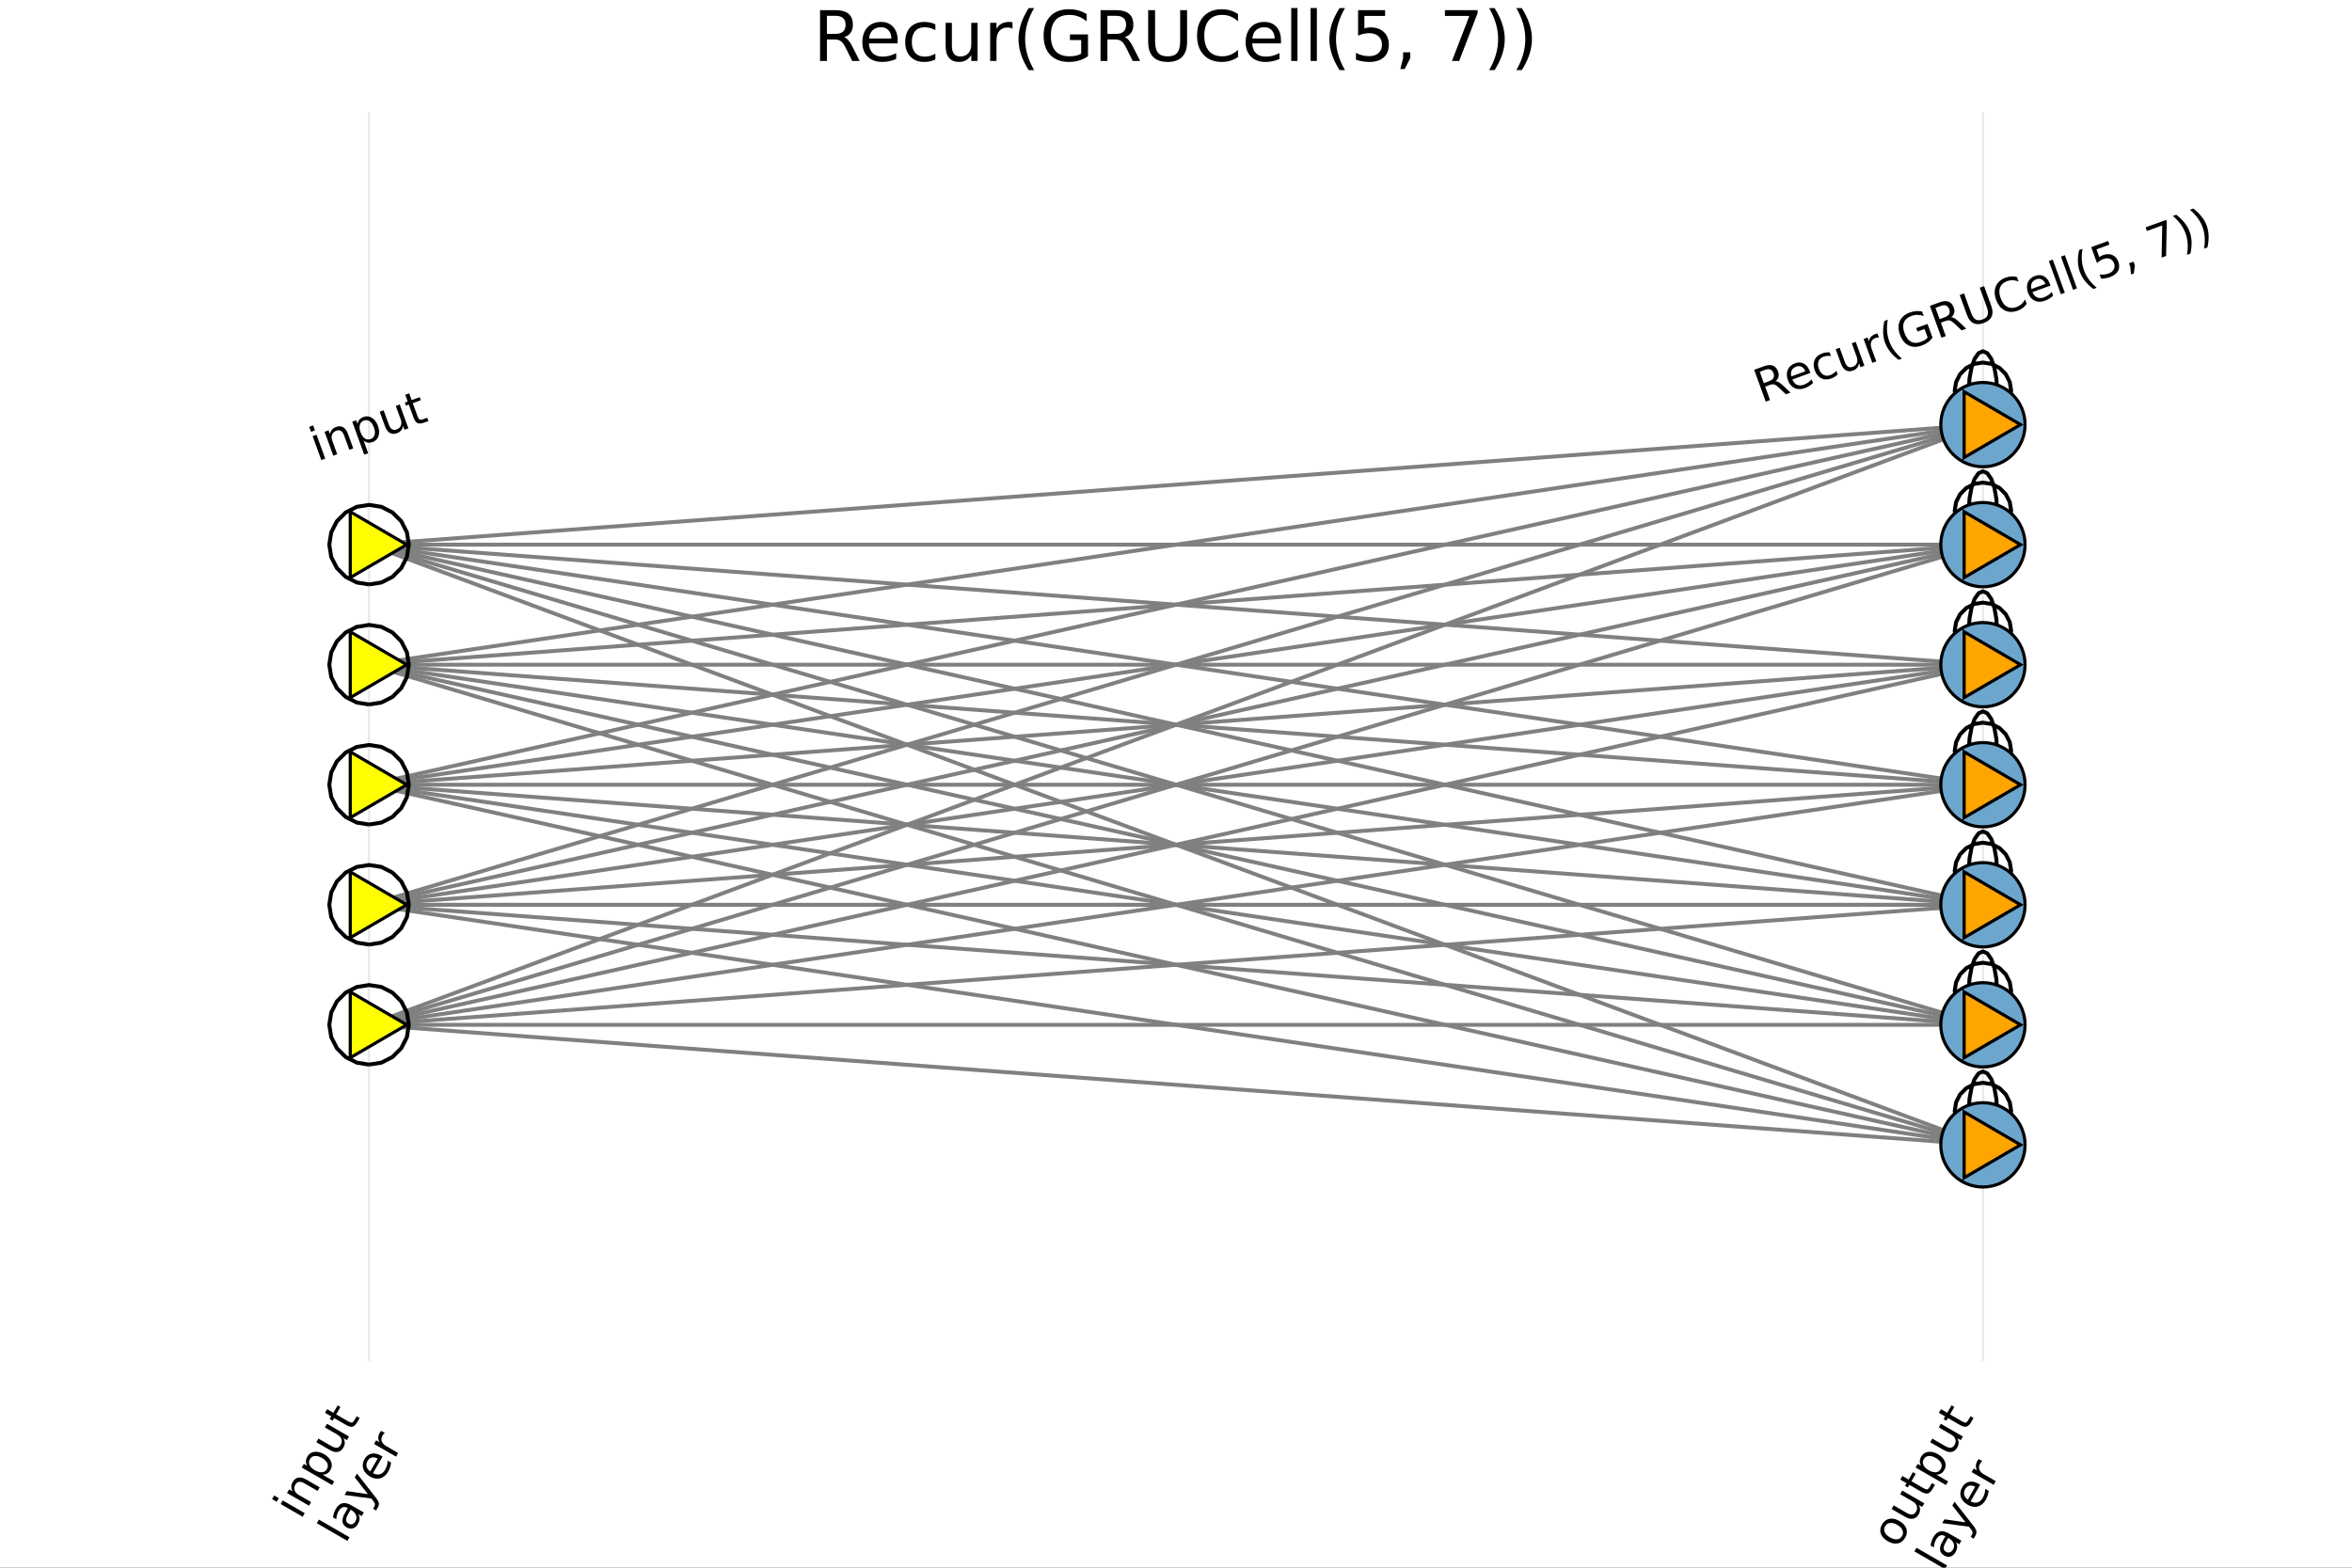 <?xml version="1.0" encoding="utf-8"?>
<svg xmlns="http://www.w3.org/2000/svg" xmlns:xlink="http://www.w3.org/1999/xlink" width="600" height="400" viewBox="0 0 2400 1600">
<rect x="0" y="0" width="2400" height="1600" fill="#333333" stroke="none"/>
<defs>
  <clipPath id="clip910">
    <rect x="0" y="0" width="2400" height="1600"/>
  </clipPath>
</defs>
<path clip-path="url(#clip910)" d="
M0 1600 L2400 1600 L2400 0 L0 0  Z
  " fill="#ffffff" fill-rule="evenodd" fill-opacity="1"/>
<defs>
  <clipPath id="clip911">
    <rect x="480" y="0" width="1681" height="1600"/>
  </clipPath>
</defs>
<path clip-path="url(#clip910)" d="
M47.244 1388.98 L2352.76 1388.98 L2352.76 114.832 L47.244 114.832  Z
  " fill="#ffffff" fill-rule="evenodd" fill-opacity="1"/>
<defs>
  <clipPath id="clip912">
    <rect x="47" y="114" width="2307" height="1275"/>
  </clipPath>
</defs>
<polyline clip-path="url(#clip912)" style="stroke:#000000; stroke-linecap:butt; stroke-linejoin:round; stroke-width:2; stroke-opacity:0.1; fill:none" points="
  376.603,1388.98 376.603,114.832 
  "/>
<polyline clip-path="url(#clip912)" style="stroke:#000000; stroke-linecap:butt; stroke-linejoin:round; stroke-width:2; stroke-opacity:0.1; fill:none" points="
  2023.4,1388.98 2023.4,114.832 
  "/>
<path clip-path="url(#clip910)" d="M286.381 1535.06 L288.511 1531.37 L310.963 1544.34 L308.834 1548.02 L286.381 1535.06 M277.641 1530.02 L279.77 1526.33 L284.441 1529.02 L282.312 1532.71 L277.641 1530.02 Z" fill="#000000" fill-rule="evenodd" fill-opacity="1" /><path clip-path="url(#clip910)" d="M312.643 1510.13 L326.195 1517.95 L324.065 1521.64 L310.634 1513.89 Q307.446 1512.05 305.145 1512.38 Q302.844 1512.7 301.409 1515.19 Q299.684 1518.18 300.593 1521 Q301.502 1523.82 304.79 1525.72 L317.479 1533.05 L315.338 1536.76 L292.886 1523.8 L295.027 1520.09 L298.515 1522.1 Q297.254 1519.61 297.282 1517.25 Q297.321 1514.86 298.676 1512.52 Q300.909 1508.65 304.461 1508.05 Q307.992 1507.44 312.643 1510.13 Z" fill="#000000" fill-rule="evenodd" fill-opacity="1" /><path clip-path="url(#clip910)" d="M329.135 1505.08 L341.042 1511.96 L338.901 1515.67 L307.909 1497.77 L310.05 1494.07 L313.458 1496.03 Q312.125 1493.71 312.181 1491.39 Q312.229 1489.04 313.652 1486.58 Q316.013 1482.49 320.731 1481.82 Q325.46 1481.13 330.752 1484.18 Q336.045 1487.24 337.811 1491.68 Q339.588 1496.1 337.227 1500.19 Q335.804 1502.65 333.811 1503.88 Q331.811 1505.08 329.135 1505.08 M328.542 1488.01 Q324.472 1485.66 321.195 1486.01 Q317.909 1486.33 316.219 1489.26 Q314.529 1492.19 315.882 1495.21 Q317.227 1498.21 321.296 1500.56 Q325.366 1502.91 328.652 1502.59 Q331.93 1502.23 333.619 1499.31 Q335.309 1496.38 333.964 1493.39 Q332.611 1490.36 328.542 1488.01 Z" fill="#000000" fill-rule="evenodd" fill-opacity="1" /><path clip-path="url(#clip910)" d="M336.408 1479.8 L322.816 1471.95 L324.946 1468.27 L338.397 1476.03 Q341.585 1477.87 343.906 1477.55 Q346.207 1477.23 347.642 1474.74 Q349.367 1471.75 348.458 1468.93 Q347.56 1466.09 344.273 1464.19 L331.543 1456.84 L333.673 1453.15 L356.125 1466.11 L353.995 1469.8 L350.547 1467.81 Q351.817 1470.33 351.789 1472.7 Q351.753 1475.03 350.399 1477.37 Q348.165 1481.24 344.602 1481.86 Q341.039 1482.47 336.408 1479.8 M327.634 1462.36 L327.634 1462.36 Z" fill="#000000" fill-rule="evenodd" fill-opacity="1" /><path clip-path="url(#clip910)" d="M333.791 1438.22 L340.166 1441.9 L344.552 1434.31 L347.419 1435.96 L343.032 1443.56 L355.221 1450.6 Q357.967 1452.18 359.177 1451.89 Q360.399 1451.58 361.73 1449.28 L363.917 1445.49 L367.005 1447.27 L364.817 1451.06 Q362.352 1455.33 359.831 1456.04 Q357.289 1456.74 353.08 1454.3 L340.891 1447.27 L339.329 1449.97 L336.462 1448.32 L338.024 1445.61 L331.65 1441.93 L333.791 1438.22 Z" fill="#000000" fill-rule="evenodd" fill-opacity="1" /><path clip-path="url(#clip910)" d="M323.288 1554.63 L325.418 1550.94 L356.61 1568.95 L354.481 1572.64 L323.288 1554.63 Z" fill="#000000" fill-rule="evenodd" fill-opacity="1" /><path clip-path="url(#clip910)" d="M355.671 1544.51 Q353.09 1548.99 353.117 1551.3 Q353.144 1553.61 355.61 1555.04 Q357.575 1556.17 359.478 1555.56 Q361.373 1554.92 362.658 1552.69 Q364.428 1549.62 363.328 1546.53 Q362.22 1543.4 358.611 1541.32 L357.789 1540.85 L355.671 1544.51 M358.395 1536.28 L371.205 1543.67 L369.076 1547.36 L365.668 1545.39 Q366.983 1547.84 366.878 1550.29 Q366.752 1552.73 365.178 1555.46 Q363.187 1558.9 360.082 1559.84 Q356.968 1560.74 353.721 1558.86 Q349.932 1556.68 349.466 1553.04 Q349.011 1549.38 351.916 1544.35 L354.902 1539.18 L354.542 1538.97 Q351.996 1537.5 349.64 1538.39 Q347.276 1539.24 345.529 1542.27 Q344.418 1544.19 343.825 1546.28 Q343.233 1548.37 343.183 1550.59 L339.775 1548.62 Q340.162 1546.15 340.881 1544.02 Q341.58 1541.89 342.621 1540.08 Q345.434 1535.21 349.349 1534.26 Q353.263 1533.31 358.395 1536.28 Z" fill="#000000" fill-rule="evenodd" fill-opacity="1" /><path clip-path="url(#clip910)" d="M383.07 1527.94 Q386.177 1531.82 386.543 1534.01 Q386.909 1536.2 385.474 1538.68 L383.773 1541.63 L380.686 1539.85 L381.936 1537.68 Q382.815 1536.16 382.58 1534.9 Q382.344 1533.64 380.248 1531.07 L378.946 1529.43 L351.612 1525.76 L353.868 1521.85 L375.48 1524.97 L361.97 1507.82 L364.227 1503.91 L383.07 1527.94 Z" fill="#000000" fill-rule="evenodd" fill-opacity="1" /><path clip-path="url(#clip910)" d="M388.559 1485.56 L390.363 1486.6 L380.572 1503.56 Q384.519 1505.52 387.705 1504.63 Q390.881 1503.71 392.999 1500.05 Q394.226 1497.92 394.851 1495.63 Q395.487 1493.33 395.579 1490.76 L399.067 1492.78 Q398.763 1495.25 398 1497.59 Q397.238 1499.93 395.999 1502.07 Q392.898 1507.44 387.953 1508.79 Q383.02 1510.11 377.688 1507.03 Q372.175 1503.85 370.66 1499.02 Q369.137 1494.15 372.054 1489.1 Q374.67 1484.57 379.113 1483.64 Q383.547 1482.67 388.559 1485.56 M385.347 1488.62 Q382.297 1486.92 379.532 1487.54 Q376.778 1488.14 375.204 1490.87 Q373.422 1493.95 374.09 1496.83 Q374.769 1499.68 377.774 1501.79 L385.347 1488.62 Z" fill="#000000" fill-rule="evenodd" fill-opacity="1" /><path clip-path="url(#clip910)" d="M392.71 1462.54 Q391.99 1462.95 391.402 1463.6 Q390.805 1464.22 390.295 1465.1 Q388.49 1468.23 389.562 1471.09 Q390.626 1473.92 394.435 1476.12 L406.263 1482.95 L404.122 1486.66 L381.669 1473.7 L383.81 1469.99 L387.299 1472 Q385.925 1469.66 386.019 1467.23 Q386.093 1464.79 387.633 1462.12 Q387.852 1461.74 388.179 1461.31 Q388.485 1460.87 388.909 1460.37 L392.71 1462.54 Z" fill="#000000" fill-rule="evenodd" fill-opacity="1" /><path clip-path="url(#clip910)" d="M1923.57 1557.66 Q1921.86 1560.63 1923.19 1563.7 Q1924.5 1566.75 1928.53 1569.08 Q1932.56 1571.41 1935.87 1571.04 Q1939.17 1570.65 1940.89 1567.66 Q1942.6 1564.72 1941.27 1561.65 Q1939.94 1558.58 1935.93 1556.27 Q1931.94 1553.97 1928.62 1554.35 Q1925.28 1554.72 1923.57 1557.66 M1920.45 1555.86 Q1923.22 1551.05 1927.94 1550.11 Q1932.65 1549.17 1938.18 1552.36 Q1943.7 1555.54 1945.26 1560.11 Q1946.8 1564.66 1944.02 1569.47 Q1941.23 1574.3 1936.52 1575.24 Q1931.8 1576.15 1926.29 1572.97 Q1920.75 1569.77 1919.2 1565.24 Q1917.66 1560.69 1920.45 1555.86 Z" fill="#000000" fill-rule="evenodd" fill-opacity="1" /><path clip-path="url(#clip910)" d="M1943.84 1547.98 L1930.25 1540.13 L1932.38 1536.44 L1945.83 1544.21 Q1949.02 1546.05 1951.34 1545.73 Q1953.64 1545.41 1955.07 1542.92 Q1956.8 1539.93 1955.89 1537.11 Q1954.99 1534.27 1951.7 1532.37 L1938.97 1525.02 L1941.1 1521.33 L1963.56 1534.29 L1961.43 1537.98 L1957.98 1535.99 Q1959.25 1538.51 1959.22 1540.88 Q1959.18 1543.21 1957.83 1545.55 Q1955.6 1549.42 1952.03 1550.04 Q1948.47 1550.65 1943.84 1547.98 M1935.06 1530.54 L1935.06 1530.54 Z" fill="#000000" fill-rule="evenodd" fill-opacity="1" /><path clip-path="url(#clip910)" d="M1941.22 1506.4 L1947.6 1510.08 L1951.98 1502.49 L1954.85 1504.14 L1950.46 1511.74 L1962.65 1518.78 Q1965.4 1520.36 1966.61 1520.07 Q1967.83 1519.76 1969.16 1517.45 L1971.35 1513.67 L1974.44 1515.45 L1972.25 1519.24 Q1969.78 1523.51 1967.26 1524.22 Q1964.72 1524.91 1960.51 1522.48 L1948.32 1515.45 L1946.76 1518.15 L1943.89 1516.5 L1945.46 1513.79 L1939.08 1510.11 L1941.22 1506.4 Z" fill="#000000" fill-rule="evenodd" fill-opacity="1" /><path clip-path="url(#clip910)" d="M1975.93 1505.08 L1987.84 1511.96 L1985.7 1515.67 L1954.7 1497.77 L1956.84 1494.07 L1960.25 1496.03 Q1958.92 1493.71 1958.98 1491.39 Q1959.02 1489.04 1960.45 1486.58 Q1962.81 1482.49 1967.53 1481.82 Q1972.25 1481.13 1977.55 1484.18 Q1982.84 1487.24 1984.6 1491.68 Q1986.38 1496.1 1984.02 1500.19 Q1982.6 1502.65 1980.61 1503.88 Q1978.6 1505.08 1975.93 1505.08 M1975.34 1488.01 Q1971.27 1485.66 1967.99 1486.01 Q1964.7 1486.33 1963.01 1489.26 Q1961.32 1492.19 1962.68 1495.21 Q1964.02 1498.21 1968.09 1500.56 Q1972.16 1502.91 1975.45 1502.59 Q1978.72 1502.23 1980.41 1499.31 Q1982.1 1496.38 1980.76 1493.39 Q1979.41 1490.36 1975.34 1488.01 Z" fill="#000000" fill-rule="evenodd" fill-opacity="1" /><path clip-path="url(#clip910)" d="M1983.2 1479.8 L1969.61 1471.95 L1971.74 1468.27 L1985.19 1476.03 Q1988.38 1477.87 1990.7 1477.55 Q1993 1477.23 1994.44 1474.74 Q1996.16 1471.75 1995.25 1468.93 Q1994.35 1466.09 1991.07 1464.19 L1978.34 1456.84 L1980.47 1453.15 L2002.92 1466.11 L2000.79 1469.8 L1997.34 1467.81 Q1998.61 1470.33 1998.58 1472.7 Q1998.55 1475.03 1997.19 1477.37 Q1994.96 1481.24 1991.4 1481.86 Q1987.83 1482.47 1983.2 1479.8 M1974.43 1462.36 L1974.43 1462.36 Z" fill="#000000" fill-rule="evenodd" fill-opacity="1" /><path clip-path="url(#clip910)" d="M1980.58 1438.22 L1986.96 1441.9 L1991.35 1434.31 L1994.21 1435.96 L1989.83 1443.56 L2002.01 1450.6 Q2004.76 1452.18 2005.97 1451.89 Q2007.19 1451.58 2008.52 1449.28 L2010.71 1445.49 L2013.8 1447.27 L2011.61 1451.06 Q2009.15 1455.33 2006.62 1456.04 Q2004.08 1456.74 1999.87 1454.3 L1987.69 1447.27 L1986.12 1449.97 L1983.26 1448.32 L1984.82 1445.61 L1978.44 1441.93 L1980.58 1438.22 Z" fill="#000000" fill-rule="evenodd" fill-opacity="1" /><path clip-path="url(#clip910)" d="M1953.48 1583.39 L1955.61 1579.7 L1986.8 1597.71 L1984.67 1601.4 L1953.48 1583.39 Z" fill="#000000" fill-rule="evenodd" fill-opacity="1" /><path clip-path="url(#clip910)" d="M1985.86 1573.27 Q1983.28 1577.74 1983.31 1580.06 Q1983.34 1582.37 1985.8 1583.79 Q1987.77 1584.93 1989.67 1584.32 Q1991.56 1583.67 1992.85 1581.45 Q1994.62 1578.38 1993.52 1575.29 Q1992.41 1572.16 1988.8 1570.08 L1987.98 1569.6 L1985.86 1573.27 M1988.59 1565.03 L2001.4 1572.43 L1999.27 1576.12 L1995.86 1574.15 Q1997.17 1576.6 1997.07 1579.05 Q1996.94 1581.49 1995.37 1584.21 Q1993.38 1587.66 1990.27 1588.59 Q1987.16 1589.5 1983.91 1587.62 Q1980.12 1585.43 1979.66 1581.8 Q1979.2 1578.14 1982.11 1573.11 L1985.09 1567.94 L1984.73 1567.73 Q1982.19 1566.26 1979.83 1567.14 Q1977.47 1568 1975.72 1571.02 Q1974.61 1572.95 1974.02 1575.04 Q1973.42 1577.13 1973.37 1579.35 L1969.97 1577.38 Q1970.35 1574.9 1971.07 1572.78 Q1971.77 1570.64 1972.81 1568.84 Q1975.62 1563.97 1979.54 1563.02 Q1983.45 1562.07 1988.59 1565.03 Z" fill="#000000" fill-rule="evenodd" fill-opacity="1" /><path clip-path="url(#clip910)" d="M2013.26 1556.69 Q2016.37 1560.57 2016.73 1562.76 Q2017.1 1564.95 2015.67 1567.44 L2013.96 1570.39 L2010.88 1568.6 L2012.13 1566.44 Q2013.01 1564.91 2012.77 1563.66 Q2012.54 1562.4 2010.44 1559.82 L2009.14 1558.19 L1981.8 1554.52 L1984.06 1550.61 L2005.67 1553.73 L1992.16 1536.57 L1994.42 1532.67 L2013.26 1556.69 Z" fill="#000000" fill-rule="evenodd" fill-opacity="1" /><path clip-path="url(#clip910)" d="M2018.75 1514.32 L2020.55 1515.36 L2010.76 1532.32 Q2014.71 1534.28 2017.9 1533.39 Q2021.07 1532.47 2023.19 1528.8 Q2024.42 1526.68 2025.04 1524.39 Q2025.68 1522.09 2025.77 1519.52 L2029.26 1521.53 Q2028.95 1524 2028.19 1526.34 Q2027.43 1528.68 2026.19 1530.83 Q2023.09 1536.2 2018.14 1537.54 Q2013.21 1538.86 2007.88 1535.79 Q2002.37 1532.6 2000.85 1527.77 Q1999.33 1522.91 2002.25 1517.86 Q2004.86 1513.33 2009.3 1512.39 Q2013.74 1511.42 2018.75 1514.32 M2015.54 1517.38 Q2012.49 1515.67 2009.72 1516.3 Q2006.97 1516.9 2005.4 1519.62 Q2003.61 1522.71 2004.28 1525.58 Q2004.96 1528.43 2007.97 1530.54 L2015.54 1517.38 Z" fill="#000000" fill-rule="evenodd" fill-opacity="1" /><path clip-path="url(#clip910)" d="M2022.9 1491.29 Q2022.18 1491.71 2021.59 1492.36 Q2021 1492.97 2020.49 1493.86 Q2018.68 1496.98 2019.75 1499.85 Q2020.82 1502.68 2024.63 1504.88 L2036.45 1511.71 L2034.31 1515.42 L2011.86 1502.45 L2014 1498.75 L2017.49 1500.76 Q2016.12 1498.42 2016.21 1495.99 Q2016.28 1493.54 2017.82 1490.88 Q2018.04 1490.5 2018.37 1490.07 Q2018.68 1489.63 2019.1 1489.13 L2022.9 1491.29 Z" fill="#000000" fill-rule="evenodd" fill-opacity="1" /><path clip-path="url(#clip910)" d="M861.373 37.903 Q863.63 38.666 865.748 41.166 Q867.901 43.666 870.054 48.041 L877.172 62.208 L869.637 62.208 L863.005 48.91 Q860.436 43.701 858.005 42 Q855.609 40.298 851.443 40.298 L843.804 40.298 L843.804 62.208 L836.79 62.208 L836.79 10.368 L852.623 10.368 Q861.512 10.368 865.887 14.083 Q870.262 17.799 870.262 25.299 Q870.262 30.194 867.971 33.423 Q865.714 36.653 861.373 37.903 M843.804 16.132 L843.804 34.535 L852.623 34.535 Q857.693 34.535 860.262 32.208 Q862.866 29.847 862.866 25.299 Q862.866 20.75 860.262 18.458 Q857.693 16.132 852.623 16.132 L843.804 16.132 Z" fill="#000000" fill-rule="evenodd" fill-opacity="1" /><path clip-path="url(#clip910)" d="M915.991 41.166 L915.991 44.291 L886.616 44.291 Q887.033 50.889 890.575 54.361 Q894.151 57.798 900.505 57.798 Q904.186 57.798 907.623 56.895 Q911.095 55.993 914.498 54.187 L914.498 60.229 Q911.061 61.687 907.449 62.451 Q903.838 63.215 900.123 63.215 Q890.818 63.215 885.366 57.798 Q879.95 52.382 879.95 43.146 Q879.95 33.597 885.088 28.007 Q890.262 22.382 899.012 22.382 Q906.859 22.382 911.408 27.451 Q915.991 32.486 915.991 41.166 M909.602 39.291 Q909.533 34.048 906.651 30.923 Q903.804 27.799 899.081 27.799 Q893.734 27.799 890.505 30.819 Q887.311 33.84 886.825 39.326 L909.602 39.291 Z" fill="#000000" fill-rule="evenodd" fill-opacity="1" /><path clip-path="url(#clip910)" d="M954.463 24.812 L954.463 30.785 Q951.755 29.291 949.012 28.562 Q946.303 27.799 943.526 27.799 Q937.31 27.799 933.873 31.757 Q930.435 35.68 930.435 42.798 Q930.435 49.916 933.873 53.875 Q937.31 57.798 943.526 57.798 Q946.303 57.798 949.012 57.069 Q951.755 56.305 954.463 54.812 L954.463 60.715 Q951.79 61.965 948.908 62.59 Q946.06 63.215 942.831 63.215 Q934.047 63.215 928.873 57.694 Q923.699 52.173 923.699 42.798 Q923.699 33.285 928.908 27.833 Q934.151 22.382 943.248 22.382 Q946.199 22.382 949.012 23.007 Q951.824 23.597 954.463 24.812 Z" fill="#000000" fill-rule="evenodd" fill-opacity="1" /><path clip-path="url(#clip910)" d="M964.914 46.861 L964.914 23.319 L971.303 23.319 L971.303 46.618 Q971.303 52.139 973.456 54.916 Q975.609 57.659 979.914 57.659 Q985.088 57.659 988.074 54.361 Q991.095 51.062 991.095 45.368 L991.095 23.319 L997.484 23.319 L997.484 62.208 L991.095 62.208 L991.095 56.236 Q988.768 59.778 985.678 61.514 Q982.623 63.215 978.56 63.215 Q971.859 63.215 968.387 59.048 Q964.914 54.882 964.914 46.861 M980.991 22.382 L980.991 22.382 Z" fill="#000000" fill-rule="evenodd" fill-opacity="1" /><path clip-path="url(#clip910)" d="M1033.18 29.291 Q1032.1 28.666 1030.82 28.389 Q1029.57 28.076 1028.04 28.076 Q1022.62 28.076 1019.71 31.618 Q1016.82 35.125 1016.82 41.722 L1016.82 62.208 L1010.4 62.208 L1010.4 23.319 L1016.82 23.319 L1016.82 29.361 Q1018.84 25.819 1022.07 24.118 Q1025.3 22.382 1029.91 22.382 Q1030.57 22.382 1031.37 22.486 Q1032.17 22.555 1033.14 22.729 L1033.18 29.291 Z" fill="#000000" fill-rule="evenodd" fill-opacity="1" /><path clip-path="url(#clip910)" d="M1055.23 8.25 Q1050.57 16.236 1048.32 24.049 Q1046.06 31.861 1046.06 39.882 Q1046.06 47.903 1048.32 55.784 Q1050.61 63.632 1055.23 71.583 L1049.67 71.583 Q1044.46 63.423 1041.86 55.541 Q1039.29 47.66 1039.29 39.882 Q1039.29 32.139 1041.86 24.291 Q1044.43 16.444 1049.67 8.25 L1055.23 8.25 Z" fill="#000000" fill-rule="evenodd" fill-opacity="1" /><path clip-path="url(#clip910)" d="M1103.25 54.812 L1103.25 40.889 L1091.79 40.889 L1091.79 35.125 L1110.19 35.125 L1110.19 57.382 Q1106.13 60.264 1101.23 61.757 Q1096.34 63.215 1090.78 63.215 Q1078.63 63.215 1071.75 56.132 Q1064.91 49.014 1064.91 36.34 Q1064.91 23.632 1071.75 16.549 Q1078.63 9.431 1090.78 9.431 Q1095.85 9.431 1100.4 10.681 Q1104.98 11.931 1108.84 14.361 L1108.84 21.826 Q1104.95 18.528 1100.57 16.861 Q1096.2 15.194 1091.37 15.194 Q1081.86 15.194 1077.07 20.507 Q1072.31 25.819 1072.31 36.34 Q1072.31 46.826 1077.07 52.139 Q1081.86 57.451 1091.37 57.451 Q1095.09 57.451 1098 56.826 Q1100.92 56.166 1103.25 54.812 Z" fill="#000000" fill-rule="evenodd" fill-opacity="1" /><path clip-path="url(#clip910)" d="M1147.59 37.903 Q1149.84 38.666 1151.96 41.166 Q1154.11 43.666 1156.27 48.041 L1163.39 62.208 L1155.85 62.208 L1149.22 48.91 Q1146.65 43.701 1144.22 42 Q1141.82 40.298 1137.66 40.298 L1130.02 40.298 L1130.02 62.208 L1123 62.208 L1123 10.368 L1138.84 10.368 Q1147.73 10.368 1152.1 14.083 Q1156.48 17.799 1156.48 25.299 Q1156.48 30.194 1154.18 33.423 Q1151.93 36.653 1147.59 37.903 M1130.02 16.132 L1130.02 34.535 L1138.84 34.535 Q1143.91 34.535 1146.48 32.208 Q1149.08 29.847 1149.08 25.299 Q1149.08 20.75 1146.48 18.458 Q1143.91 16.132 1138.84 16.132 L1130.02 16.132 Z" fill="#000000" fill-rule="evenodd" fill-opacity="1" /><path clip-path="url(#clip910)" d="M1171.61 10.368 L1178.66 10.368 L1178.66 41.861 Q1178.66 50.194 1181.68 53.875 Q1184.7 57.52 1191.48 57.52 Q1198.21 57.52 1201.23 53.875 Q1204.25 50.194 1204.25 41.861 L1204.25 10.368 L1211.3 10.368 L1211.3 42.729 Q1211.3 52.868 1206.27 58.041 Q1201.27 63.215 1191.48 63.215 Q1181.65 63.215 1176.61 58.041 Q1171.61 52.868 1171.61 42.729 L1171.61 10.368 Z" fill="#000000" fill-rule="evenodd" fill-opacity="1" /><path clip-path="url(#clip910)" d="M1263.28 14.361 L1263.28 21.757 Q1259.74 18.458 1255.71 16.826 Q1251.72 15.194 1247.2 15.194 Q1238.32 15.194 1233.59 20.646 Q1228.87 26.062 1228.87 36.34 Q1228.87 46.583 1233.59 52.034 Q1238.32 57.451 1247.2 57.451 Q1251.72 57.451 1255.71 55.819 Q1259.74 54.187 1263.28 50.889 L1263.28 58.215 Q1259.6 60.715 1255.47 61.965 Q1251.37 63.215 1246.79 63.215 Q1235.02 63.215 1228.25 56.028 Q1221.48 48.805 1221.48 36.34 Q1221.48 23.84 1228.25 16.653 Q1235.02 9.431 1246.79 9.431 Q1251.44 9.431 1255.54 10.681 Q1259.67 11.896 1263.28 14.361 Z" fill="#000000" fill-rule="evenodd" fill-opacity="1" /><path clip-path="url(#clip910)" d="M1307.1 41.166 L1307.1 44.291 L1277.73 44.291 Q1278.14 50.889 1281.68 54.361 Q1285.26 57.798 1291.61 57.798 Q1295.29 57.798 1298.73 56.895 Q1302.2 55.993 1305.61 54.187 L1305.61 60.229 Q1302.17 61.687 1298.56 62.451 Q1294.95 63.215 1291.23 63.215 Q1281.93 63.215 1276.48 57.798 Q1271.06 52.382 1271.06 43.146 Q1271.06 33.597 1276.2 28.007 Q1281.37 22.382 1290.12 22.382 Q1297.97 22.382 1302.52 27.451 Q1307.1 32.486 1307.1 41.166 M1300.71 39.291 Q1300.64 34.048 1297.76 30.923 Q1294.91 27.799 1290.19 27.799 Q1284.84 27.799 1281.61 30.819 Q1278.42 33.84 1277.93 39.326 L1300.71 39.291 Z" fill="#000000" fill-rule="evenodd" fill-opacity="1" /><path clip-path="url(#clip910)" d="M1317.59 8.181 L1323.98 8.181 L1323.98 62.208 L1317.59 62.208 L1317.59 8.181 Z" fill="#000000" fill-rule="evenodd" fill-opacity="1" /><path clip-path="url(#clip910)" d="M1337.34 8.181 L1343.73 8.181 L1343.73 62.208 L1337.34 62.208 L1337.34 8.181 Z" fill="#000000" fill-rule="evenodd" fill-opacity="1" /><path clip-path="url(#clip910)" d="M1372.45 8.25 Q1367.79 16.236 1365.54 24.049 Q1363.28 31.861 1363.28 39.882 Q1363.28 47.903 1365.54 55.784 Q1367.83 63.632 1372.45 71.583 L1366.89 71.583 Q1361.68 63.423 1359.08 55.541 Q1356.51 47.66 1356.51 39.882 Q1356.51 32.139 1359.08 24.291 Q1361.65 16.444 1366.89 8.25 L1372.45 8.25 Z" fill="#000000" fill-rule="evenodd" fill-opacity="1" /><path clip-path="url(#clip910)" d="M1385.81 10.368 L1413.35 10.368 L1413.35 16.271 L1392.24 16.271 L1392.24 28.979 Q1393.77 28.458 1395.29 28.215 Q1396.82 27.937 1398.35 27.937 Q1407.03 27.937 1412.1 32.694 Q1417.17 37.451 1417.17 45.576 Q1417.17 53.944 1411.96 58.597 Q1406.75 63.215 1397.27 63.215 Q1394.01 63.215 1390.61 62.659 Q1387.24 62.104 1383.63 60.993 L1383.63 53.944 Q1386.75 55.645 1390.09 56.479 Q1393.42 57.312 1397.13 57.312 Q1403.14 57.312 1406.65 54.153 Q1410.16 50.993 1410.16 45.576 Q1410.16 40.16 1406.65 37 Q1403.14 33.84 1397.13 33.84 Q1394.32 33.84 1391.51 34.465 Q1388.73 35.09 1385.81 36.41 L1385.81 10.368 Z" fill="#000000" fill-rule="evenodd" fill-opacity="1" /><path clip-path="url(#clip910)" d="M1431.72 53.389 L1439.04 53.389 L1439.04 59.361 L1433.35 70.472 L1428.87 70.472 L1431.72 59.361 L1431.72 53.389 Z" fill="#000000" fill-rule="evenodd" fill-opacity="1" /><path clip-path="url(#clip910)" d="M1474.43 10.368 L1507.76 10.368 L1507.76 13.354 L1488.94 62.208 L1481.61 62.208 L1499.32 16.271 L1474.43 16.271 L1474.43 10.368 Z" fill="#000000" fill-rule="evenodd" fill-opacity="1" /><path clip-path="url(#clip910)" d="M1519.53 8.25 L1525.09 8.25 Q1530.29 16.444 1532.86 24.291 Q1535.47 32.139 1535.47 39.882 Q1535.47 47.66 1532.86 55.541 Q1530.29 63.423 1525.09 71.583 L1519.53 71.583 Q1524.15 63.632 1526.4 55.784 Q1528.7 47.903 1528.7 39.882 Q1528.7 31.861 1526.4 24.049 Q1524.15 16.236 1519.53 8.25 Z" fill="#000000" fill-rule="evenodd" fill-opacity="1" /><path clip-path="url(#clip910)" d="M1547.27 8.25 L1552.83 8.25 Q1558.04 16.444 1560.61 24.291 Q1563.21 32.139 1563.21 39.882 Q1563.21 47.66 1560.61 55.541 Q1558.04 63.423 1552.83 71.583 L1547.27 71.583 Q1551.89 63.632 1554.15 55.784 Q1556.44 47.903 1556.44 39.882 Q1556.44 31.861 1554.15 24.049 Q1551.89 16.236 1547.27 8.25 Z" fill="#000000" fill-rule="evenodd" fill-opacity="1" /><polyline clip-path="url(#clip912)" style="stroke:#808080; stroke-linecap:butt; stroke-linejoin:round; stroke-width:4; stroke-opacity:1; fill:none" points="
  376.603,1045.94 2023.4,1168.45 
  "/>
<polyline clip-path="url(#clip912)" style="stroke:#808080; stroke-linecap:butt; stroke-linejoin:round; stroke-width:4; stroke-opacity:1; fill:none" points="
  376.603,1045.94 2023.4,1045.94 
  "/>
<polyline clip-path="url(#clip912)" style="stroke:#808080; stroke-linecap:butt; stroke-linejoin:round; stroke-width:4; stroke-opacity:1; fill:none" points="
  376.603,1045.94 2023.4,923.426 
  "/>
<polyline clip-path="url(#clip912)" style="stroke:#808080; stroke-linecap:butt; stroke-linejoin:round; stroke-width:4; stroke-opacity:1; fill:none" points="
  376.603,1045.94 2023.4,800.912 
  "/>
<polyline clip-path="url(#clip912)" style="stroke:#808080; stroke-linecap:butt; stroke-linejoin:round; stroke-width:4; stroke-opacity:1; fill:none" points="
  376.603,1045.94 2023.4,678.398 
  "/>
<polyline clip-path="url(#clip912)" style="stroke:#808080; stroke-linecap:butt; stroke-linejoin:round; stroke-width:4; stroke-opacity:1; fill:none" points="
  376.603,1045.94 2023.4,555.883 
  "/>
<polyline clip-path="url(#clip912)" style="stroke:#808080; stroke-linecap:butt; stroke-linejoin:round; stroke-width:4; stroke-opacity:1; fill:none" points="
  376.603,1045.94 2023.4,433.369 
  "/>
<polyline clip-path="url(#clip912)" style="stroke:#808080; stroke-linecap:butt; stroke-linejoin:round; stroke-width:4; stroke-opacity:1; fill:none" points="
  376.603,923.426 2023.4,1168.45 
  "/>
<polyline clip-path="url(#clip912)" style="stroke:#808080; stroke-linecap:butt; stroke-linejoin:round; stroke-width:4; stroke-opacity:1; fill:none" points="
  376.603,923.426 2023.4,1045.94 
  "/>
<polyline clip-path="url(#clip912)" style="stroke:#808080; stroke-linecap:butt; stroke-linejoin:round; stroke-width:4; stroke-opacity:1; fill:none" points="
  376.603,923.426 2023.4,923.426 
  "/>
<polyline clip-path="url(#clip912)" style="stroke:#808080; stroke-linecap:butt; stroke-linejoin:round; stroke-width:4; stroke-opacity:1; fill:none" points="
  376.603,923.426 2023.4,800.912 
  "/>
<polyline clip-path="url(#clip912)" style="stroke:#808080; stroke-linecap:butt; stroke-linejoin:round; stroke-width:4; stroke-opacity:1; fill:none" points="
  376.603,923.426 2023.4,678.398 
  "/>
<polyline clip-path="url(#clip912)" style="stroke:#808080; stroke-linecap:butt; stroke-linejoin:round; stroke-width:4; stroke-opacity:1; fill:none" points="
  376.603,923.426 2023.4,555.883 
  "/>
<polyline clip-path="url(#clip912)" style="stroke:#808080; stroke-linecap:butt; stroke-linejoin:round; stroke-width:4; stroke-opacity:1; fill:none" points="
  376.603,923.426 2023.4,433.369 
  "/>
<polyline clip-path="url(#clip912)" style="stroke:#808080; stroke-linecap:butt; stroke-linejoin:round; stroke-width:4; stroke-opacity:1; fill:none" points="
  376.603,800.912 2023.4,1168.45 
  "/>
<polyline clip-path="url(#clip912)" style="stroke:#808080; stroke-linecap:butt; stroke-linejoin:round; stroke-width:4; stroke-opacity:1; fill:none" points="
  376.603,800.912 2023.4,1045.94 
  "/>
<polyline clip-path="url(#clip912)" style="stroke:#808080; stroke-linecap:butt; stroke-linejoin:round; stroke-width:4; stroke-opacity:1; fill:none" points="
  376.603,800.912 2023.4,923.426 
  "/>
<polyline clip-path="url(#clip912)" style="stroke:#808080; stroke-linecap:butt; stroke-linejoin:round; stroke-width:4; stroke-opacity:1; fill:none" points="
  376.603,800.912 2023.4,800.912 
  "/>
<polyline clip-path="url(#clip912)" style="stroke:#808080; stroke-linecap:butt; stroke-linejoin:round; stroke-width:4; stroke-opacity:1; fill:none" points="
  376.603,800.912 2023.4,678.398 
  "/>
<polyline clip-path="url(#clip912)" style="stroke:#808080; stroke-linecap:butt; stroke-linejoin:round; stroke-width:4; stroke-opacity:1; fill:none" points="
  376.603,800.912 2023.4,555.883 
  "/>
<polyline clip-path="url(#clip912)" style="stroke:#808080; stroke-linecap:butt; stroke-linejoin:round; stroke-width:4; stroke-opacity:1; fill:none" points="
  376.603,800.912 2023.4,433.369 
  "/>
<polyline clip-path="url(#clip912)" style="stroke:#808080; stroke-linecap:butt; stroke-linejoin:round; stroke-width:4; stroke-opacity:1; fill:none" points="
  376.603,678.398 2023.4,1168.45 
  "/>
<polyline clip-path="url(#clip912)" style="stroke:#808080; stroke-linecap:butt; stroke-linejoin:round; stroke-width:4; stroke-opacity:1; fill:none" points="
  376.603,678.398 2023.4,1045.94 
  "/>
<polyline clip-path="url(#clip912)" style="stroke:#808080; stroke-linecap:butt; stroke-linejoin:round; stroke-width:4; stroke-opacity:1; fill:none" points="
  376.603,678.398 2023.4,923.426 
  "/>
<polyline clip-path="url(#clip912)" style="stroke:#808080; stroke-linecap:butt; stroke-linejoin:round; stroke-width:4; stroke-opacity:1; fill:none" points="
  376.603,678.398 2023.4,800.912 
  "/>
<polyline clip-path="url(#clip912)" style="stroke:#808080; stroke-linecap:butt; stroke-linejoin:round; stroke-width:4; stroke-opacity:1; fill:none" points="
  376.603,678.398 2023.4,678.398 
  "/>
<polyline clip-path="url(#clip912)" style="stroke:#808080; stroke-linecap:butt; stroke-linejoin:round; stroke-width:4; stroke-opacity:1; fill:none" points="
  376.603,678.398 2023.4,555.883 
  "/>
<polyline clip-path="url(#clip912)" style="stroke:#808080; stroke-linecap:butt; stroke-linejoin:round; stroke-width:4; stroke-opacity:1; fill:none" points="
  376.603,678.398 2023.4,433.369 
  "/>
<polyline clip-path="url(#clip912)" style="stroke:#808080; stroke-linecap:butt; stroke-linejoin:round; stroke-width:4; stroke-opacity:1; fill:none" points="
  376.603,555.883 2023.4,1168.45 
  "/>
<polyline clip-path="url(#clip912)" style="stroke:#808080; stroke-linecap:butt; stroke-linejoin:round; stroke-width:4; stroke-opacity:1; fill:none" points="
  376.603,555.883 2023.4,1045.94 
  "/>
<polyline clip-path="url(#clip912)" style="stroke:#808080; stroke-linecap:butt; stroke-linejoin:round; stroke-width:4; stroke-opacity:1; fill:none" points="
  376.603,555.883 2023.4,923.426 
  "/>
<polyline clip-path="url(#clip912)" style="stroke:#808080; stroke-linecap:butt; stroke-linejoin:round; stroke-width:4; stroke-opacity:1; fill:none" points="
  376.603,555.883 2023.4,800.912 
  "/>
<polyline clip-path="url(#clip912)" style="stroke:#808080; stroke-linecap:butt; stroke-linejoin:round; stroke-width:4; stroke-opacity:1; fill:none" points="
  376.603,555.883 2023.4,678.398 
  "/>
<polyline clip-path="url(#clip912)" style="stroke:#808080; stroke-linecap:butt; stroke-linejoin:round; stroke-width:4; stroke-opacity:1; fill:none" points="
  376.603,555.883 2023.4,555.883 
  "/>
<polyline clip-path="url(#clip912)" style="stroke:#808080; stroke-linecap:butt; stroke-linejoin:round; stroke-width:4; stroke-opacity:1; fill:none" points="
  376.603,555.883 2023.4,433.369 
  "/>
<path clip-path="url(#clip912)" d="
M376.603 1086.55 L364.054 1084.56 L352.734 1078.79 L343.75 1069.81 L337.982 1058.49 L335.995 1045.94 L337.982 1033.39 L343.75 1022.07 L352.734 1013.09 L364.054 1007.32 
  L376.603 1005.33 L389.151 1007.32 L400.472 1013.09 L409.455 1022.07 L415.223 1033.39 L417.211 1045.94 L415.223 1058.49 L409.455 1069.81 L400.472 1078.79 L389.151 1084.56 
  L376.603 1086.55  Z
  " fill="#000000" fill-rule="evenodd" fill-opacity="0"/>
<polyline clip-path="url(#clip912)" style="stroke:#000000; stroke-linecap:butt; stroke-linejoin:round; stroke-width:4; stroke-opacity:1; fill:none" points="
  376.603,1086.55 364.054,1084.56 352.734,1078.79 343.75,1069.81 337.982,1058.49 335.995,1045.94 337.982,1033.39 343.75,1022.07 352.734,1013.09 364.054,1007.32 
  376.603,1005.33 389.151,1007.32 400.472,1013.09 409.455,1022.07 415.223,1033.39 417.211,1045.94 415.223,1058.49 409.455,1069.81 400.472,1078.79 389.151,1084.56 
  376.603,1086.55 
  "/>
<path clip-path="url(#clip912)" d="
M376.603 964.034 L364.054 962.047 L352.734 956.279 L343.75 947.295 L337.982 935.975 L335.995 923.426 L337.982 910.878 L343.75 899.557 L352.734 890.574 L364.054 884.806 
  L376.603 882.818 L389.151 884.806 L400.472 890.574 L409.455 899.557 L415.223 910.878 L417.211 923.426 L415.223 935.975 L409.455 947.295 L400.472 956.279 L389.151 962.047 
  L376.603 964.034  Z
  " fill="#000000" fill-rule="evenodd" fill-opacity="0"/>
<polyline clip-path="url(#clip912)" style="stroke:#000000; stroke-linecap:butt; stroke-linejoin:round; stroke-width:4; stroke-opacity:1; fill:none" points="
  376.603,964.034 364.054,962.047 352.734,956.279 343.75,947.295 337.982,935.975 335.995,923.426 337.982,910.878 343.75,899.557 352.734,890.574 364.054,884.806 
  376.603,882.818 389.151,884.806 400.472,890.574 409.455,899.557 415.223,910.878 417.211,923.426 415.223,935.975 409.455,947.295 400.472,956.279 389.151,962.047 
  376.603,964.034 
  "/>
<path clip-path="url(#clip912)" d="
M376.603 841.52 L364.054 839.532 L352.734 833.765 L343.75 824.781 L337.982 813.461 L335.995 800.912 L337.982 788.363 L343.75 777.043 L352.734 768.059 L364.054 762.291 
  L376.603 760.304 L389.151 762.291 L400.472 768.059 L409.455 777.043 L415.223 788.363 L417.211 800.912 L415.223 813.461 L409.455 824.781 L400.472 833.765 L389.151 839.532 
  L376.603 841.52  Z
  " fill="#000000" fill-rule="evenodd" fill-opacity="0"/>
<polyline clip-path="url(#clip912)" style="stroke:#000000; stroke-linecap:butt; stroke-linejoin:round; stroke-width:4; stroke-opacity:1; fill:none" points="
  376.603,841.52 364.054,839.532 352.734,833.765 343.75,824.781 337.982,813.461 335.995,800.912 337.982,788.363 343.75,777.043 352.734,768.059 364.054,762.291 
  376.603,760.304 389.151,762.291 400.472,768.059 409.455,777.043 415.223,788.363 417.211,800.912 415.223,813.461 409.455,824.781 400.472,833.765 389.151,839.532 
  376.603,841.52 
  "/>
<path clip-path="url(#clip912)" d="
M376.603 719.006 L364.054 717.018 L352.734 711.25 L343.75 702.267 L337.982 690.946 L335.995 678.398 L337.982 665.849 L343.75 654.529 L352.734 645.545 L364.054 639.777 
  L376.603 637.79 L389.151 639.777 L400.472 645.545 L409.455 654.529 L415.223 665.849 L417.211 678.398 L415.223 690.946 L409.455 702.267 L400.472 711.25 L389.151 717.018 
  L376.603 719.006  Z
  " fill="#000000" fill-rule="evenodd" fill-opacity="0"/>
<polyline clip-path="url(#clip912)" style="stroke:#000000; stroke-linecap:butt; stroke-linejoin:round; stroke-width:4; stroke-opacity:1; fill:none" points="
  376.603,719.006 364.054,717.018 352.734,711.25 343.75,702.267 337.982,690.946 335.995,678.398 337.982,665.849 343.75,654.529 352.734,645.545 364.054,639.777 
  376.603,637.79 389.151,639.777 400.472,645.545 409.455,654.529 415.223,665.849 417.211,678.398 415.223,690.946 409.455,702.267 400.472,711.25 389.151,717.018 
  376.603,719.006 
  "/>
<path clip-path="url(#clip912)" d="
M376.603 596.491 L364.054 594.504 L352.734 588.736 L343.75 579.752 L337.982 568.432 L335.995 555.883 L337.982 543.335 L343.75 532.015 L352.734 523.031 L364.054 517.263 
  L376.603 515.275 L389.151 517.263 L400.472 523.031 L409.455 532.015 L415.223 543.335 L417.211 555.883 L415.223 568.432 L409.455 579.752 L400.472 588.736 L389.151 594.504 
  L376.603 596.491  Z
  " fill="#000000" fill-rule="evenodd" fill-opacity="0"/>
<polyline clip-path="url(#clip912)" style="stroke:#000000; stroke-linecap:butt; stroke-linejoin:round; stroke-width:4; stroke-opacity:1; fill:none" points="
  376.603,596.491 364.054,594.504 352.734,588.736 343.75,579.752 337.982,568.432 335.995,555.883 337.982,543.335 343.75,532.015 352.734,523.031 364.054,517.263 
  376.603,515.275 389.151,517.263 400.472,523.031 409.455,532.015 415.223,543.335 417.211,555.883 415.223,568.432 409.455,579.752 400.472,588.736 389.151,594.504 
  376.603,596.491 
  "/>
<path clip-path="url(#clip912)" d="
M2023.4 1174.21 L2018.95 1172.24 L2014.93 1166.51 L2011.75 1157.59 L2009.7 1146.35 L2009 1133.89 L2009.7 1121.44 L2011.75 1110.2 L2014.93 1101.28 L2018.95 1095.55 
  L2023.4 1093.57 L2027.85 1095.55 L2031.86 1101.28 L2035.05 1110.2 L2037.09 1121.44 L2037.8 1133.89 L2037.09 1146.35 L2035.05 1157.59 L2031.86 1166.51 L2027.85 1172.24 
  L2023.4 1174.21 L2023.4 1162.69 L2014.5 1161.29 L2006.47 1157.19 L2000.1 1150.82 L1996.01 1142.79 L1994.6 1133.89 L1996.01 1125 L2000.1 1116.97 L2006.47 1110.6 
  L2014.5 1106.5 L2023.4 1105.09 L2032.3 1106.5 L2040.33 1110.6 L2046.7 1116.97 L2050.79 1125 L2052.2 1133.89 L2050.79 1142.79 L2046.7 1150.82 L2040.33 1157.19 
  L2032.3 1161.29 L2023.4 1162.69  Z
  " fill="#000000" fill-rule="evenodd" fill-opacity="0"/>
<polyline clip-path="url(#clip912)" style="stroke:#000000; stroke-linecap:butt; stroke-linejoin:round; stroke-width:4; stroke-opacity:1; fill:none" points="
  2023.4,1174.21 2018.95,1172.24 2014.93,1166.51 2011.75,1157.59 2009.7,1146.35 2009,1133.89 2009.7,1121.44 2011.75,1110.2 2014.93,1101.28 2018.95,1095.55 
  2023.4,1093.57 2027.85,1095.55 2031.86,1101.28 2035.05,1110.2 2037.09,1121.44 2037.8,1133.89 2037.09,1146.35 2035.05,1157.59 2031.86,1166.51 2027.85,1172.24 
  2023.4,1174.21 2023.4,1162.69 2014.5,1161.29 2006.47,1157.19 2000.1,1150.82 1996.01,1142.79 1994.6,1133.89 1996.01,1125 2000.1,1116.97 2006.47,1110.6 
  2014.5,1106.5 2023.4,1105.09 2032.3,1106.5 2040.33,1110.6 2046.7,1116.97 2050.79,1125 2052.2,1133.89 2050.79,1142.79 2046.7,1150.82 2040.33,1157.19 
  2032.3,1161.29 2023.4,1162.69 
  "/>
<path clip-path="url(#clip912)" d="
M2023.4 1051.7 L2018.95 1049.73 L2014.93 1044 L2011.75 1035.08 L2009.7 1023.84 L2009 1011.38 L2009.7 998.921 L2011.75 987.681 L2014.93 978.761 L2018.95 973.034 
  L2023.4 971.061 L2027.85 973.034 L2031.86 978.761 L2035.05 987.681 L2037.09 998.921 L2037.8 1011.38 L2037.09 1023.84 L2035.05 1035.08 L2031.86 1044 L2027.85 1049.73 
  L2023.4 1051.7 L2023.4 1040.18 L2014.5 1038.77 L2006.47 1034.68 L2000.1 1028.31 L1996.01 1020.28 L1994.6 1011.38 L1996.01 1002.48 L2000.1 994.452 L2006.47 988.081 
  L2014.5 983.99 L2023.4 982.581 L2032.3 983.99 L2040.33 988.081 L2046.7 994.452 L2050.79 1002.48 L2052.2 1011.38 L2050.79 1020.28 L2046.7 1028.31 L2040.33 1034.68 
  L2032.3 1038.77 L2023.4 1040.18  Z
  " fill="#000000" fill-rule="evenodd" fill-opacity="0"/>
<polyline clip-path="url(#clip912)" style="stroke:#000000; stroke-linecap:butt; stroke-linejoin:round; stroke-width:4; stroke-opacity:1; fill:none" points="
  2023.4,1051.7 2018.95,1049.73 2014.93,1044 2011.75,1035.08 2009.7,1023.84 2009,1011.38 2009.7,998.921 2011.75,987.681 2014.93,978.761 2018.95,973.034 
  2023.4,971.061 2027.85,973.034 2031.86,978.761 2035.05,987.681 2037.09,998.921 2037.8,1011.38 2037.09,1023.84 2035.05,1035.08 2031.86,1044 2027.85,1049.73 
  2023.4,1051.7 2023.4,1040.18 2014.5,1038.77 2006.47,1034.68 2000.1,1028.31 1996.01,1020.28 1994.6,1011.38 1996.01,1002.48 2000.1,994.452 2006.47,988.081 
  2014.5,983.99 2023.4,982.581 2032.3,983.99 2040.33,988.081 2046.7,994.452 2050.79,1002.48 2052.2,1011.38 2050.79,1020.28 2046.7,1028.31 2040.33,1034.68 
  2032.3,1038.77 2023.4,1040.18 
  "/>
<path clip-path="url(#clip912)" d="
M2023.4 929.186 L2018.95 927.213 L2014.93 921.486 L2011.75 912.566 L2009.7 901.326 L2009 888.866 L2009.7 876.407 L2011.75 865.167 L2014.93 856.247 L2018.95 850.52 
  L2023.4 848.546 L2027.85 850.52 L2031.86 856.247 L2035.05 865.167 L2037.09 876.407 L2037.8 888.866 L2037.09 901.326 L2035.05 912.566 L2031.86 921.486 L2027.85 927.213 
  L2023.4 929.186 L2023.4 917.666 L2014.5 916.257 L2006.47 912.166 L2000.1 905.794 L1996.01 897.766 L1994.6 888.866 L1996.01 879.967 L2000.1 871.938 L2006.47 865.567 
  L2014.5 861.476 L2023.4 860.066 L2032.3 861.476 L2040.33 865.567 L2046.7 871.938 L2050.79 879.967 L2052.2 888.866 L2050.79 897.766 L2046.7 905.794 L2040.33 912.166 
  L2032.3 916.257 L2023.4 917.666  Z
  " fill="#000000" fill-rule="evenodd" fill-opacity="0"/>
<polyline clip-path="url(#clip912)" style="stroke:#000000; stroke-linecap:butt; stroke-linejoin:round; stroke-width:4; stroke-opacity:1; fill:none" points="
  2023.4,929.186 2018.95,927.213 2014.93,921.486 2011.75,912.566 2009.7,901.326 2009,888.866 2009.7,876.407 2011.75,865.167 2014.93,856.247 2018.95,850.52 
  2023.4,848.546 2027.85,850.52 2031.86,856.247 2035.05,865.167 2037.09,876.407 2037.8,888.866 2037.09,901.326 2035.05,912.566 2031.86,921.486 2027.85,927.213 
  2023.4,929.186 2023.4,917.666 2014.5,916.257 2006.47,912.166 2000.1,905.794 1996.01,897.766 1994.6,888.866 1996.01,879.967 2000.1,871.938 2006.47,865.567 
  2014.5,861.476 2023.4,860.066 2032.3,861.476 2040.33,865.567 2046.7,871.938 2050.79,879.967 2052.2,888.866 2050.79,897.766 2046.7,905.794 2040.33,912.166 
  2032.3,916.257 2023.4,917.666 
  "/>
<path clip-path="url(#clip912)" d="
M2023.4 806.672 L2018.95 804.699 L2014.93 798.972 L2011.75 790.051 L2009.7 778.812 L2009 766.352 L2009.7 753.892 L2011.75 742.652 L2014.93 733.732 L2018.95 728.005 
  L2023.4 726.032 L2027.85 728.005 L2031.86 733.732 L2035.05 742.652 L2037.09 753.892 L2037.8 766.352 L2037.09 778.812 L2035.05 790.051 L2031.86 798.972 L2027.85 804.699 
  L2023.4 806.672 L2023.4 795.152 L2014.5 793.742 L2006.47 789.652 L2000.1 783.28 L1996.01 775.252 L1994.6 766.352 L1996.01 757.452 L2000.1 749.424 L2006.47 743.052 
  L2014.5 738.962 L2023.4 737.552 L2032.3 738.962 L2040.33 743.052 L2046.7 749.424 L2050.79 757.452 L2052.2 766.352 L2050.79 775.252 L2046.7 783.28 L2040.33 789.652 
  L2032.3 793.742 L2023.4 795.152  Z
  " fill="#000000" fill-rule="evenodd" fill-opacity="0"/>
<polyline clip-path="url(#clip912)" style="stroke:#000000; stroke-linecap:butt; stroke-linejoin:round; stroke-width:4; stroke-opacity:1; fill:none" points="
  2023.4,806.672 2018.95,804.699 2014.93,798.972 2011.75,790.051 2009.7,778.812 2009,766.352 2009.7,753.892 2011.75,742.652 2014.93,733.732 2018.95,728.005 
  2023.4,726.032 2027.85,728.005 2031.86,733.732 2035.05,742.652 2037.09,753.892 2037.8,766.352 2037.09,778.812 2035.05,790.051 2031.86,798.972 2027.85,804.699 
  2023.4,806.672 2023.4,795.152 2014.5,793.742 2006.47,789.652 2000.1,783.28 1996.01,775.252 1994.6,766.352 1996.01,757.452 2000.1,749.424 2006.47,743.052 
  2014.5,738.962 2023.4,737.552 2032.3,738.962 2040.33,743.052 2046.7,749.424 2050.79,757.452 2052.2,766.352 2050.79,775.252 2046.7,783.28 2040.33,789.652 
  2032.3,793.742 2023.4,795.152 
  "/>
<path clip-path="url(#clip912)" d="
M2023.4 684.158 L2018.95 682.184 L2014.93 676.457 L2011.75 667.537 L2009.7 656.297 L2009 643.838 L2009.7 631.378 L2011.75 620.138 L2014.93 611.218 L2018.95 605.491 
  L2023.4 603.518 L2027.85 605.491 L2031.86 611.218 L2035.05 620.138 L2037.09 631.378 L2037.8 643.838 L2037.09 656.297 L2035.05 667.537 L2031.86 676.457 L2027.85 682.184 
  L2023.4 684.158 L2023.4 672.638 L2014.5 671.228 L2006.47 667.137 L2000.1 660.766 L1996.01 652.737 L1994.6 643.838 L1996.01 634.938 L2000.1 626.91 L2006.47 620.538 
  L2014.5 616.447 L2023.4 615.038 L2032.3 616.447 L2040.33 620.538 L2046.7 626.91 L2050.79 634.938 L2052.2 643.838 L2050.79 652.737 L2046.7 660.766 L2040.33 667.137 
  L2032.3 671.228 L2023.4 672.638  Z
  " fill="#000000" fill-rule="evenodd" fill-opacity="0"/>
<polyline clip-path="url(#clip912)" style="stroke:#000000; stroke-linecap:butt; stroke-linejoin:round; stroke-width:4; stroke-opacity:1; fill:none" points="
  2023.4,684.158 2018.95,682.184 2014.93,676.457 2011.75,667.537 2009.7,656.297 2009,643.838 2009.7,631.378 2011.75,620.138 2014.93,611.218 2018.95,605.491 
  2023.4,603.518 2027.85,605.491 2031.86,611.218 2035.05,620.138 2037.09,631.378 2037.8,643.838 2037.09,656.297 2035.05,667.537 2031.86,676.457 2027.85,682.184 
  2023.4,684.158 2023.4,672.638 2014.5,671.228 2006.47,667.137 2000.1,660.766 1996.01,652.737 1994.6,643.838 1996.01,634.938 2000.1,626.91 2006.47,620.538 
  2014.5,616.447 2023.4,615.038 2032.3,616.447 2040.33,620.538 2046.7,626.91 2050.79,634.938 2052.2,643.838 2050.79,652.737 2046.7,660.766 2040.33,667.137 
  2032.3,671.228 2023.4,672.638 
  "/>
<path clip-path="url(#clip912)" d="
M2023.4 561.643 L2018.95 559.67 L2014.93 553.943 L2011.75 545.023 L2009.7 533.783 L2009 521.323 L2009.7 508.864 L2011.75 497.624 L2014.93 488.704 L2018.95 482.977 
  L2023.4 481.003 L2027.85 482.977 L2031.86 488.704 L2035.05 497.624 L2037.09 508.864 L2037.8 521.323 L2037.09 533.783 L2035.05 545.023 L2031.86 553.943 L2027.85 559.67 
  L2023.4 561.643 L2023.4 550.123 L2014.5 548.714 L2006.47 544.623 L2000.1 538.252 L1996.01 530.223 L1994.6 521.323 L1996.01 512.424 L2000.1 504.395 L2006.47 498.024 
  L2014.5 493.933 L2023.4 492.523 L2032.3 493.933 L2040.33 498.024 L2046.7 504.395 L2050.79 512.424 L2052.2 521.323 L2050.79 530.223 L2046.7 538.252 L2040.33 544.623 
  L2032.3 548.714 L2023.4 550.123  Z
  " fill="#000000" fill-rule="evenodd" fill-opacity="0"/>
<polyline clip-path="url(#clip912)" style="stroke:#000000; stroke-linecap:butt; stroke-linejoin:round; stroke-width:4; stroke-opacity:1; fill:none" points="
  2023.4,561.643 2018.95,559.67 2014.93,553.943 2011.75,545.023 2009.7,533.783 2009,521.323 2009.7,508.864 2011.75,497.624 2014.93,488.704 2018.95,482.977 
  2023.4,481.003 2027.85,482.977 2031.86,488.704 2035.05,497.624 2037.09,508.864 2037.8,521.323 2037.09,533.783 2035.05,545.023 2031.86,553.943 2027.85,559.67 
  2023.4,561.643 2023.4,550.123 2014.5,548.714 2006.47,544.623 2000.1,538.252 1996.01,530.223 1994.6,521.323 1996.01,512.424 2000.1,504.395 2006.47,498.024 
  2014.5,493.933 2023.4,492.523 2032.3,493.933 2040.33,498.024 2046.7,504.395 2050.79,512.424 2052.2,521.323 2050.79,530.223 2046.7,538.252 2040.33,544.623 
  2032.3,548.714 2023.4,550.123 
  "/>
<path clip-path="url(#clip912)" d="
M2023.4 439.129 L2018.95 437.156 L2014.93 431.429 L2011.75 422.509 L2009.7 411.269 L2009 398.809 L2009.7 386.35 L2011.75 375.11 L2014.93 366.19 L2018.95 360.463 
  L2023.4 358.489 L2027.85 360.463 L2031.86 366.19 L2035.05 375.11 L2037.09 386.35 L2037.8 398.809 L2037.09 411.269 L2035.05 422.509 L2031.86 431.429 L2027.85 437.156 
  L2023.4 439.129 L2023.4 427.609 L2014.5 426.2 L2006.47 422.109 L2000.1 415.737 L1996.01 407.709 L1994.6 398.809 L1996.01 389.91 L2000.1 381.881 L2006.47 375.51 
  L2014.5 371.419 L2023.4 370.009 L2032.3 371.419 L2040.33 375.51 L2046.7 381.881 L2050.79 389.91 L2052.2 398.809 L2050.79 407.709 L2046.7 415.737 L2040.33 422.109 
  L2032.3 426.2 L2023.4 427.609  Z
  " fill="#000000" fill-rule="evenodd" fill-opacity="0"/>
<polyline clip-path="url(#clip912)" style="stroke:#000000; stroke-linecap:butt; stroke-linejoin:round; stroke-width:4; stroke-opacity:1; fill:none" points="
  2023.4,439.129 2018.95,437.156 2014.93,431.429 2011.75,422.509 2009.7,411.269 2009,398.809 2009.7,386.35 2011.75,375.11 2014.93,366.19 2018.95,360.463 
  2023.4,358.489 2027.85,360.463 2031.86,366.19 2035.05,375.11 2037.09,386.35 2037.8,398.809 2037.09,411.269 2035.05,422.509 2031.86,431.429 2027.85,437.156 
  2023.4,439.129 2023.4,427.609 2014.5,426.2 2006.47,422.109 2000.1,415.737 1996.01,407.709 1994.6,398.809 1996.01,389.91 2000.1,381.881 2006.47,375.51 
  2014.5,371.419 2023.4,370.009 2032.3,371.419 2040.33,375.51 2046.7,381.881 2050.79,389.91 2052.2,398.809 2050.79,407.709 2046.7,415.737 2040.33,422.109 
  2032.3,426.2 2023.4,427.609 
  "/>
<path clip-path="url(#clip912)" d="M415.003 1045.94 L357.403 1012.34 L357.403 1079.54 L415.003 1045.94 Z" fill="#ffff00" fill-rule="evenodd" fill-opacity="1" stroke="#000000" stroke-opacity="1" stroke-width="3.2"/>
<path clip-path="url(#clip912)" d="M415.003 923.426 L357.403 889.826 L357.403 957.026 L415.003 923.426 Z" fill="#ffff00" fill-rule="evenodd" fill-opacity="1" stroke="#000000" stroke-opacity="1" stroke-width="3.2"/>
<path clip-path="url(#clip912)" d="M415.003 800.912 L357.403 767.312 L357.403 834.512 L415.003 800.912 Z" fill="#ffff00" fill-rule="evenodd" fill-opacity="1" stroke="#000000" stroke-opacity="1" stroke-width="3.2"/>
<path clip-path="url(#clip912)" d="M415.003 678.398 L357.403 644.798 L357.403 711.998 L415.003 678.398 Z" fill="#ffff00" fill-rule="evenodd" fill-opacity="1" stroke="#000000" stroke-opacity="1" stroke-width="3.2"/>
<path clip-path="url(#clip912)" d="M415.003 555.883 L357.403 522.283 L357.403 589.483 L415.003 555.883 Z" fill="#ffff00" fill-rule="evenodd" fill-opacity="1" stroke="#000000" stroke-opacity="1" stroke-width="3.2"/>
<circle clip-path="url(#clip912)" cx="2023.4" cy="1168.45" r="43" fill="#6ca6cd" fill-rule="evenodd" fill-opacity="1" stroke="#000000" stroke-opacity="1" stroke-width="3.2"/>
<circle clip-path="url(#clip912)" cx="2023.4" cy="1045.94" r="43" fill="#6ca6cd" fill-rule="evenodd" fill-opacity="1" stroke="#000000" stroke-opacity="1" stroke-width="3.2"/>
<circle clip-path="url(#clip912)" cx="2023.4" cy="923.426" r="43" fill="#6ca6cd" fill-rule="evenodd" fill-opacity="1" stroke="#000000" stroke-opacity="1" stroke-width="3.2"/>
<circle clip-path="url(#clip912)" cx="2023.4" cy="800.912" r="43" fill="#6ca6cd" fill-rule="evenodd" fill-opacity="1" stroke="#000000" stroke-opacity="1" stroke-width="3.2"/>
<circle clip-path="url(#clip912)" cx="2023.4" cy="678.398" r="43" fill="#6ca6cd" fill-rule="evenodd" fill-opacity="1" stroke="#000000" stroke-opacity="1" stroke-width="3.2"/>
<circle clip-path="url(#clip912)" cx="2023.4" cy="555.883" r="43" fill="#6ca6cd" fill-rule="evenodd" fill-opacity="1" stroke="#000000" stroke-opacity="1" stroke-width="3.2"/>
<circle clip-path="url(#clip912)" cx="2023.4" cy="433.369" r="43" fill="#6ca6cd" fill-rule="evenodd" fill-opacity="1" stroke="#000000" stroke-opacity="1" stroke-width="3.2"/>
<path clip-path="url(#clip912)" d="M2061.8 1168.45 L2004.2 1134.85 L2004.2 1202.05 L2061.8 1168.45 Z" fill="#ffa500" fill-rule="evenodd" fill-opacity="1" stroke="#000000" stroke-opacity="1" stroke-width="3.2"/>
<path clip-path="url(#clip912)" d="M2061.8 1045.94 L2004.2 1012.34 L2004.2 1079.54 L2061.8 1045.94 Z" fill="#ffa500" fill-rule="evenodd" fill-opacity="1" stroke="#000000" stroke-opacity="1" stroke-width="3.2"/>
<path clip-path="url(#clip912)" d="M2061.8 923.426 L2004.2 889.826 L2004.2 957.026 L2061.8 923.426 Z" fill="#ffa500" fill-rule="evenodd" fill-opacity="1" stroke="#000000" stroke-opacity="1" stroke-width="3.2"/>
<path clip-path="url(#clip912)" d="M2061.8 800.912 L2004.2 767.312 L2004.2 834.512 L2061.8 800.912 Z" fill="#ffa500" fill-rule="evenodd" fill-opacity="1" stroke="#000000" stroke-opacity="1" stroke-width="3.2"/>
<path clip-path="url(#clip912)" d="M2061.8 678.398 L2004.2 644.798 L2004.2 711.998 L2061.8 678.398 Z" fill="#ffa500" fill-rule="evenodd" fill-opacity="1" stroke="#000000" stroke-opacity="1" stroke-width="3.2"/>
<path clip-path="url(#clip912)" d="M2061.8 555.883 L2004.2 522.283 L2004.2 589.483 L2061.8 555.883 Z" fill="#ffa500" fill-rule="evenodd" fill-opacity="1" stroke="#000000" stroke-opacity="1" stroke-width="3.2"/>
<path clip-path="url(#clip912)" d="M2061.8 433.369 L2004.2 399.769 L2004.2 466.969 L2061.8 433.369 Z" fill="#ffa500" fill-rule="evenodd" fill-opacity="1" stroke="#000000" stroke-opacity="1" stroke-width="3.2"/>
<path clip-path="url(#clip910)" d="M318.983 445.14 L322.985 443.684 L331.853 468.046 L327.85 469.503 L318.983 445.14 M315.531 435.657 L319.534 434.2 L321.378 439.268 L317.376 440.725 L315.531 435.657 Z" fill="#000000" fill-rule="evenodd" fill-opacity="1" /><path clip-path="url(#clip910)" d="M355.126 442.923 L360.478 457.627 L356.476 459.084 L351.171 444.51 Q349.913 441.051 347.939 439.824 Q345.964 438.596 343.267 439.578 Q340.026 440.758 338.908 443.505 Q337.789 446.252 339.087 449.82 L344.099 463.589 L340.075 465.053 L331.208 440.691 L335.232 439.226 L336.609 443.011 Q337.245 440.292 338.785 438.5 Q340.347 436.699 342.892 435.773 Q347.09 434.245 350.194 436.072 Q353.29 437.876 355.126 442.923 Z" fill="#000000" fill-rule="evenodd" fill-opacity="1" /><path clip-path="url(#clip910)" d="M371.003 449.658 L375.706 462.579 L371.682 464.043 L359.442 430.415 L363.466 428.95 L364.812 432.648 Q365.282 430.013 366.816 428.273 Q368.364 426.502 371.039 425.528 Q375.477 423.913 379.522 426.432 Q383.589 428.942 385.679 434.685 Q387.769 440.427 386.267 444.964 Q384.787 449.494 380.35 451.109 Q377.674 452.083 375.358 451.743 Q373.056 451.374 371.003 449.658 M381.524 436.197 Q379.917 431.781 377.179 429.945 Q374.456 428.079 371.28 429.234 Q368.104 430.39 367.195 433.579 Q366.3 436.737 367.907 441.153 Q369.515 445.569 372.238 447.435 Q374.976 449.271 378.152 448.115 Q381.328 446.959 382.223 443.801 Q383.131 440.612 381.524 436.197 Z" fill="#000000" fill-rule="evenodd" fill-opacity="1" /><path clip-path="url(#clip910)" d="M392.826 434.965 L387.458 420.217 L391.461 418.761 L396.773 433.356 Q398.032 436.815 400.014 438.064 Q401.988 439.292 404.685 438.31 Q407.926 437.13 409.045 434.383 Q410.185 431.628 408.887 428.061 L403.859 414.248 L407.862 412.791 L416.729 437.154 L412.727 438.61 L411.365 434.869 Q410.715 437.618 409.175 439.41 Q407.649 441.173 405.104 442.099 Q400.906 443.627 397.78 441.809 Q394.655 439.99 392.826 434.965 M397.316 415.965 L397.316 415.965 Z" fill="#000000" fill-rule="evenodd" fill-opacity="1" /><path clip-path="url(#clip910)" d="M417.547 401.433 L420.065 408.35 L428.309 405.349 L429.441 408.46 L421.197 411.46 L426.01 424.686 Q427.095 427.666 428.209 428.221 Q429.344 428.768 431.846 427.858 L435.957 426.362 L437.176 429.711 L433.065 431.208 Q428.432 432.894 426.044 431.817 Q423.649 430.718 421.986 426.15 L417.173 412.925 L414.236 413.994 L413.104 410.883 L416.041 409.814 L413.523 402.897 L417.547 401.433 Z" fill="#000000" fill-rule="evenodd" fill-opacity="1" /><path clip-path="url(#clip910)" d="M1811.63 389.078 Q1813.22 389.042 1815.11 390.125 Q1817.03 391.2 1819.38 393.45 L1827.07 400.702 L1822.35 402.42 L1815.16 395.601 Q1812.36 392.924 1810.45 392.413 Q1808.56 391.893 1805.95 392.843 L1801.17 394.585 L1806.16 408.31 L1801.77 409.91 L1789.95 377.434 L1799.87 373.824 Q1805.44 371.797 1809.03 373.127 Q1812.61 374.457 1814.32 379.155 Q1815.44 382.222 1814.74 384.768 Q1814.06 387.305 1811.63 389.078 M1795.66 379.445 L1799.85 390.974 L1805.38 388.963 Q1808.55 387.807 1809.63 385.764 Q1810.73 383.691 1809.69 380.841 Q1808.65 377.992 1806.5 377.15 Q1804.36 376.279 1801.18 377.434 L1795.66 379.445 Z" fill="#000000" fill-rule="evenodd" fill-opacity="1" /><path clip-path="url(#clip910)" d="M1846.59 378.669 L1847.3 380.627 L1828.9 387.324 Q1830.66 391.362 1833.67 392.73 Q1836.7 394.068 1840.68 392.619 Q1842.99 391.78 1844.93 390.431 Q1846.9 389.073 1848.62 387.166 L1850 390.951 Q1848.18 392.649 1846.09 393.951 Q1844 395.252 1841.68 396.1 Q1835.85 398.221 1831.2 396.071 Q1826.57 393.913 1824.46 388.127 Q1822.28 382.145 1824.23 377.471 Q1826.19 372.768 1831.67 370.773 Q1836.58 368.983 1840.59 371.122 Q1844.61 373.231 1846.59 378.669 M1842.16 378.951 Q1840.92 375.682 1838.4 374.382 Q1835.91 373.073 1832.95 374.15 Q1829.6 375.369 1828.26 377.998 Q1826.95 380.619 1827.9 384.166 L1842.16 378.951 Z" fill="#000000" fill-rule="evenodd" fill-opacity="1" /><path clip-path="url(#clip910)" d="M1866.96 359.652 L1868.32 363.393 Q1866.29 363.075 1864.4 363.244 Q1862.53 363.383 1860.79 364.016 Q1856.9 365.433 1855.65 368.697 Q1854.39 371.939 1856.01 376.398 Q1857.63 380.857 1860.69 382.553 Q1863.74 384.227 1867.63 382.81 Q1869.37 382.177 1870.9 381.102 Q1872.45 379.998 1873.8 378.445 L1875.15 382.143 Q1873.76 383.536 1872.09 384.585 Q1870.45 385.625 1868.43 386.362 Q1862.93 388.365 1858.43 386.086 Q1853.93 383.807 1851.79 377.934 Q1849.62 371.974 1851.64 367.371 Q1853.68 362.76 1859.38 360.686 Q1861.23 360.013 1863.13 359.763 Q1865.03 359.492 1866.96 359.652 Z" fill="#000000" fill-rule="evenodd" fill-opacity="1" /><path clip-path="url(#clip910)" d="M1878.54 371.081 L1873.17 356.333 L1877.17 354.876 L1882.48 369.472 Q1883.74 372.931 1885.72 374.18 Q1887.7 375.408 1890.39 374.426 Q1893.64 373.246 1894.75 370.499 Q1895.89 367.744 1894.6 364.176 L1889.57 350.364 L1893.57 348.907 L1902.44 373.269 L1898.44 374.726 L1897.07 370.985 Q1896.42 373.734 1894.88 375.526 Q1893.36 377.289 1890.81 378.215 Q1886.62 379.743 1883.49 377.924 Q1880.36 376.106 1878.54 371.081 M1883.03 352.08 L1883.03 352.08 Z" fill="#000000" fill-rule="evenodd" fill-opacity="1" /><path clip-path="url(#clip910)" d="M1917.29 344.51 Q1916.48 344.363 1915.61 344.482 Q1914.75 344.572 1913.8 344.92 Q1910.4 346.155 1909.38 349.039 Q1908.38 351.893 1909.88 356.026 L1914.55 368.859 L1910.53 370.324 L1901.66 345.962 L1905.69 344.497 L1907.06 348.282 Q1907.52 345.604 1909.15 343.802 Q1910.78 341.978 1913.67 340.925 Q1914.09 340.775 1914.61 340.658 Q1915.13 340.519 1915.78 340.406 L1917.29 344.51 Z" fill="#000000" fill-rule="evenodd" fill-opacity="1" /><path clip-path="url(#clip910)" d="M1926.31 326.3 Q1925.22 332.364 1925.58 337.773 Q1925.95 343.182 1927.78 348.207 Q1929.61 353.231 1932.82 357.655 Q1936.04 362.048 1940.75 365.976 L1937.27 367.243 Q1932.15 363.319 1928.72 358.975 Q1925.31 354.623 1923.54 349.751 Q1921.77 344.9 1921.59 339.398 Q1921.41 333.896 1922.83 327.567 L1926.31 326.3 Z" fill="#000000" fill-rule="evenodd" fill-opacity="1" /><path clip-path="url(#clip910)" d="M1967.01 344.521 L1963.83 335.798 L1956.66 338.411 L1955.34 334.8 L1966.87 330.604 L1971.95 344.547 Q1970.06 347.279 1967.33 349.33 Q1964.6 351.36 1961.12 352.627 Q1953.5 355.398 1947.58 352.528 Q1941.67 349.629 1938.78 341.689 Q1935.89 333.728 1938.56 327.731 Q1941.24 321.704 1948.85 318.933 Q1952.03 317.777 1955.16 317.523 Q1958.32 317.261 1961.29 317.905 L1962.99 322.582 Q1959.8 321.402 1956.68 321.355 Q1953.56 321.309 1950.54 322.409 Q1944.58 324.578 1942.79 328.999 Q1941.02 333.412 1943.42 340.003 Q1945.81 346.572 1950 348.815 Q1954.21 351.051 1960.17 348.881 Q1962.5 348.034 1964.18 346.978 Q1965.86 345.899 1967.01 344.521 Z" fill="#000000" fill-rule="evenodd" fill-opacity="1" /><path clip-path="url(#clip910)" d="M1990.93 323.817 Q1992.52 323.781 1994.42 324.864 Q1996.33 325.94 1998.68 328.19 L2006.37 335.441 L2001.65 337.159 L1994.46 330.341 Q1991.67 327.664 1989.75 327.152 Q1987.87 326.632 1985.26 327.582 L1980.47 329.324 L1985.47 343.05 L1981.07 344.649 L1969.25 312.173 L1979.17 308.563 Q1984.74 306.536 1988.33 307.866 Q1991.92 309.196 1993.63 313.895 Q1994.74 316.962 1994.04 319.507 Q1993.36 322.045 1990.93 323.817 M1974.96 314.185 L1979.16 325.713 L1984.68 323.702 Q1987.86 322.547 1988.94 320.503 Q1990.03 318.43 1988.99 315.581 Q1987.95 312.731 1985.8 311.889 Q1983.66 311.018 1980.49 312.174 L1974.96 314.185 Z" fill="#000000" fill-rule="evenodd" fill-opacity="1" /><path clip-path="url(#clip910)" d="M1999.7 301.089 L2004.12 299.482 L2011.3 319.211 Q2013.2 324.432 2015.93 326.049 Q2018.66 327.644 2022.9 326.1 Q2027.12 324.564 2028.18 321.591 Q2029.23 318.597 2027.33 313.376 L2020.15 293.647 L2024.57 292.04 L2031.95 312.313 Q2034.26 318.665 2032.28 323.054 Q2030.33 327.435 2024.2 329.667 Q2018.04 331.908 2013.71 329.815 Q2009.4 327.714 2007.08 321.362 L1999.7 301.089 Z" fill="#000000" fill-rule="evenodd" fill-opacity="1" /><path clip-path="url(#clip910)" d="M2058.04 282.69 L2059.73 287.323 Q2056.76 286.064 2053.86 285.96 Q2050.99 285.848 2048.16 286.877 Q2042.59 288.904 2040.88 293.396 Q2039.15 297.866 2041.5 304.305 Q2043.83 310.721 2048.03 313.06 Q2052.23 315.376 2057.79 313.35 Q2060.62 312.32 2062.75 310.387 Q2064.9 308.447 2066.37 305.573 L2068.04 310.162 Q2066.3 312.568 2064 314.293 Q2061.72 316.01 2058.85 317.055 Q2051.47 319.739 2045.59 316.78 Q2039.7 313.8 2036.86 305.991 Q2034.01 298.16 2036.62 292.114 Q2039.21 286.045 2046.58 283.361 Q2049.5 282.301 2052.35 282.149 Q2055.22 281.969 2058.04 282.69 Z" fill="#000000" fill-rule="evenodd" fill-opacity="1" /><path clip-path="url(#clip910)" d="M2091.6 289.491 L2092.32 291.449 L2073.91 298.146 Q2075.68 302.184 2078.69 303.552 Q2081.71 304.89 2085.69 303.441 Q2088 302.602 2089.95 301.253 Q2091.92 299.895 2093.64 297.988 L2095.01 301.773 Q2093.19 303.471 2091.11 304.772 Q2089.02 306.074 2086.69 306.921 Q2080.86 309.043 2076.21 306.893 Q2071.58 304.735 2069.48 298.949 Q2067.3 292.967 2069.24 288.293 Q2071.2 283.59 2076.68 281.594 Q2081.6 279.805 2085.61 281.944 Q2089.62 284.053 2091.6 289.491 M2087.17 289.773 Q2085.93 286.504 2083.42 285.204 Q2080.92 283.895 2077.96 284.972 Q2074.61 286.191 2073.28 288.82 Q2071.97 291.441 2072.91 294.988 L2087.17 289.773 Z" fill="#000000" fill-rule="evenodd" fill-opacity="1" /><path clip-path="url(#clip910)" d="M2090.65 266.435 L2094.65 264.979 L2106.97 298.825 L2102.97 300.282 L2090.65 266.435 Z" fill="#000000" fill-rule="evenodd" fill-opacity="1" /><path clip-path="url(#clip910)" d="M2103.03 261.931 L2107.03 260.474 L2119.35 294.32 L2115.35 295.777 L2103.03 261.931 Z" fill="#000000" fill-rule="evenodd" fill-opacity="1" /><path clip-path="url(#clip910)" d="M2125.04 253.97 Q2123.94 260.034 2124.31 265.443 Q2124.68 270.851 2126.51 275.876 Q2128.33 280.901 2131.55 285.324 Q2134.77 289.717 2139.48 293.646 L2136 294.912 Q2130.87 290.988 2127.44 286.644 Q2124.04 282.292 2122.26 277.42 Q2120.5 272.569 2120.32 267.067 Q2120.14 261.566 2121.56 255.237 L2125.04 253.97 Z" fill="#000000" fill-rule="evenodd" fill-opacity="1" /><path clip-path="url(#clip910)" d="M2133.89 252.249 L2151.14 245.97 L2152.49 249.668 L2139.26 254.482 L2142.16 262.443 Q2143 261.769 2143.9 261.268 Q2144.79 260.746 2145.75 260.397 Q2151.19 258.418 2155.45 260.242 Q2159.71 262.066 2161.56 267.156 Q2163.47 272.398 2161.27 276.501 Q2159.06 280.581 2153.12 282.743 Q2151.08 283.487 2148.82 283.915 Q2146.58 284.335 2144.07 284.462 L2142.46 280.046 Q2144.8 280.4 2147.08 280.162 Q2149.36 279.924 2151.69 279.077 Q2155.45 277.707 2156.93 274.928 Q2158.4 272.149 2157.17 268.755 Q2155.93 265.362 2153.02 264.182 Q2150.1 263.002 2146.34 264.372 Q2144.57 265.013 2142.95 266.046 Q2141.36 267.071 2139.83 268.563 L2133.89 252.249 Z" fill="#000000" fill-rule="evenodd" fill-opacity="1" /><path clip-path="url(#clip910)" d="M2172.46 268.733 L2177.05 267.063 L2178.41 270.804 L2177.38 279.063 L2174.57 280.084 L2173.82 272.474 L2172.46 268.733 Z" fill="#000000" fill-rule="evenodd" fill-opacity="1" /><path clip-path="url(#clip910)" d="M2189.4 232.044 L2210.29 224.444 L2210.97 226.315 L2210.32 261.211 L2205.73 262.881 L2206.35 230.066 L2190.75 235.742 L2189.4 232.044 Z" fill="#000000" fill-rule="evenodd" fill-opacity="1" /><path clip-path="url(#clip910)" d="M2217.18 220.433 L2220.66 219.166 Q2225.79 223.112 2229.19 227.442 Q2232.61 231.765 2234.37 236.615 Q2236.15 241.488 2236.31 247.019 Q2236.5 252.543 2235.1 258.842 L2231.62 260.109 Q2232.7 254.075 2232.32 248.644 Q2231.96 243.184 2230.13 238.159 Q2228.3 233.134 2225.09 228.763 Q2221.89 224.383 2217.18 220.433 Z" fill="#000000" fill-rule="evenodd" fill-opacity="1" /><path clip-path="url(#clip910)" d="M2234.56 214.107 L2238.04 212.841 Q2243.17 216.787 2246.57 221.117 Q2249.99 225.439 2251.75 230.29 Q2253.53 235.162 2253.69 240.693 Q2253.88 246.217 2252.48 252.516 L2249 253.783 Q2250.08 247.749 2249.7 242.318 Q2249.34 236.858 2247.51 231.833 Q2245.68 226.809 2242.47 222.437 Q2239.27 218.057 2234.56 214.107 Z" fill="#000000" fill-rule="evenodd" fill-opacity="1" /></svg>
